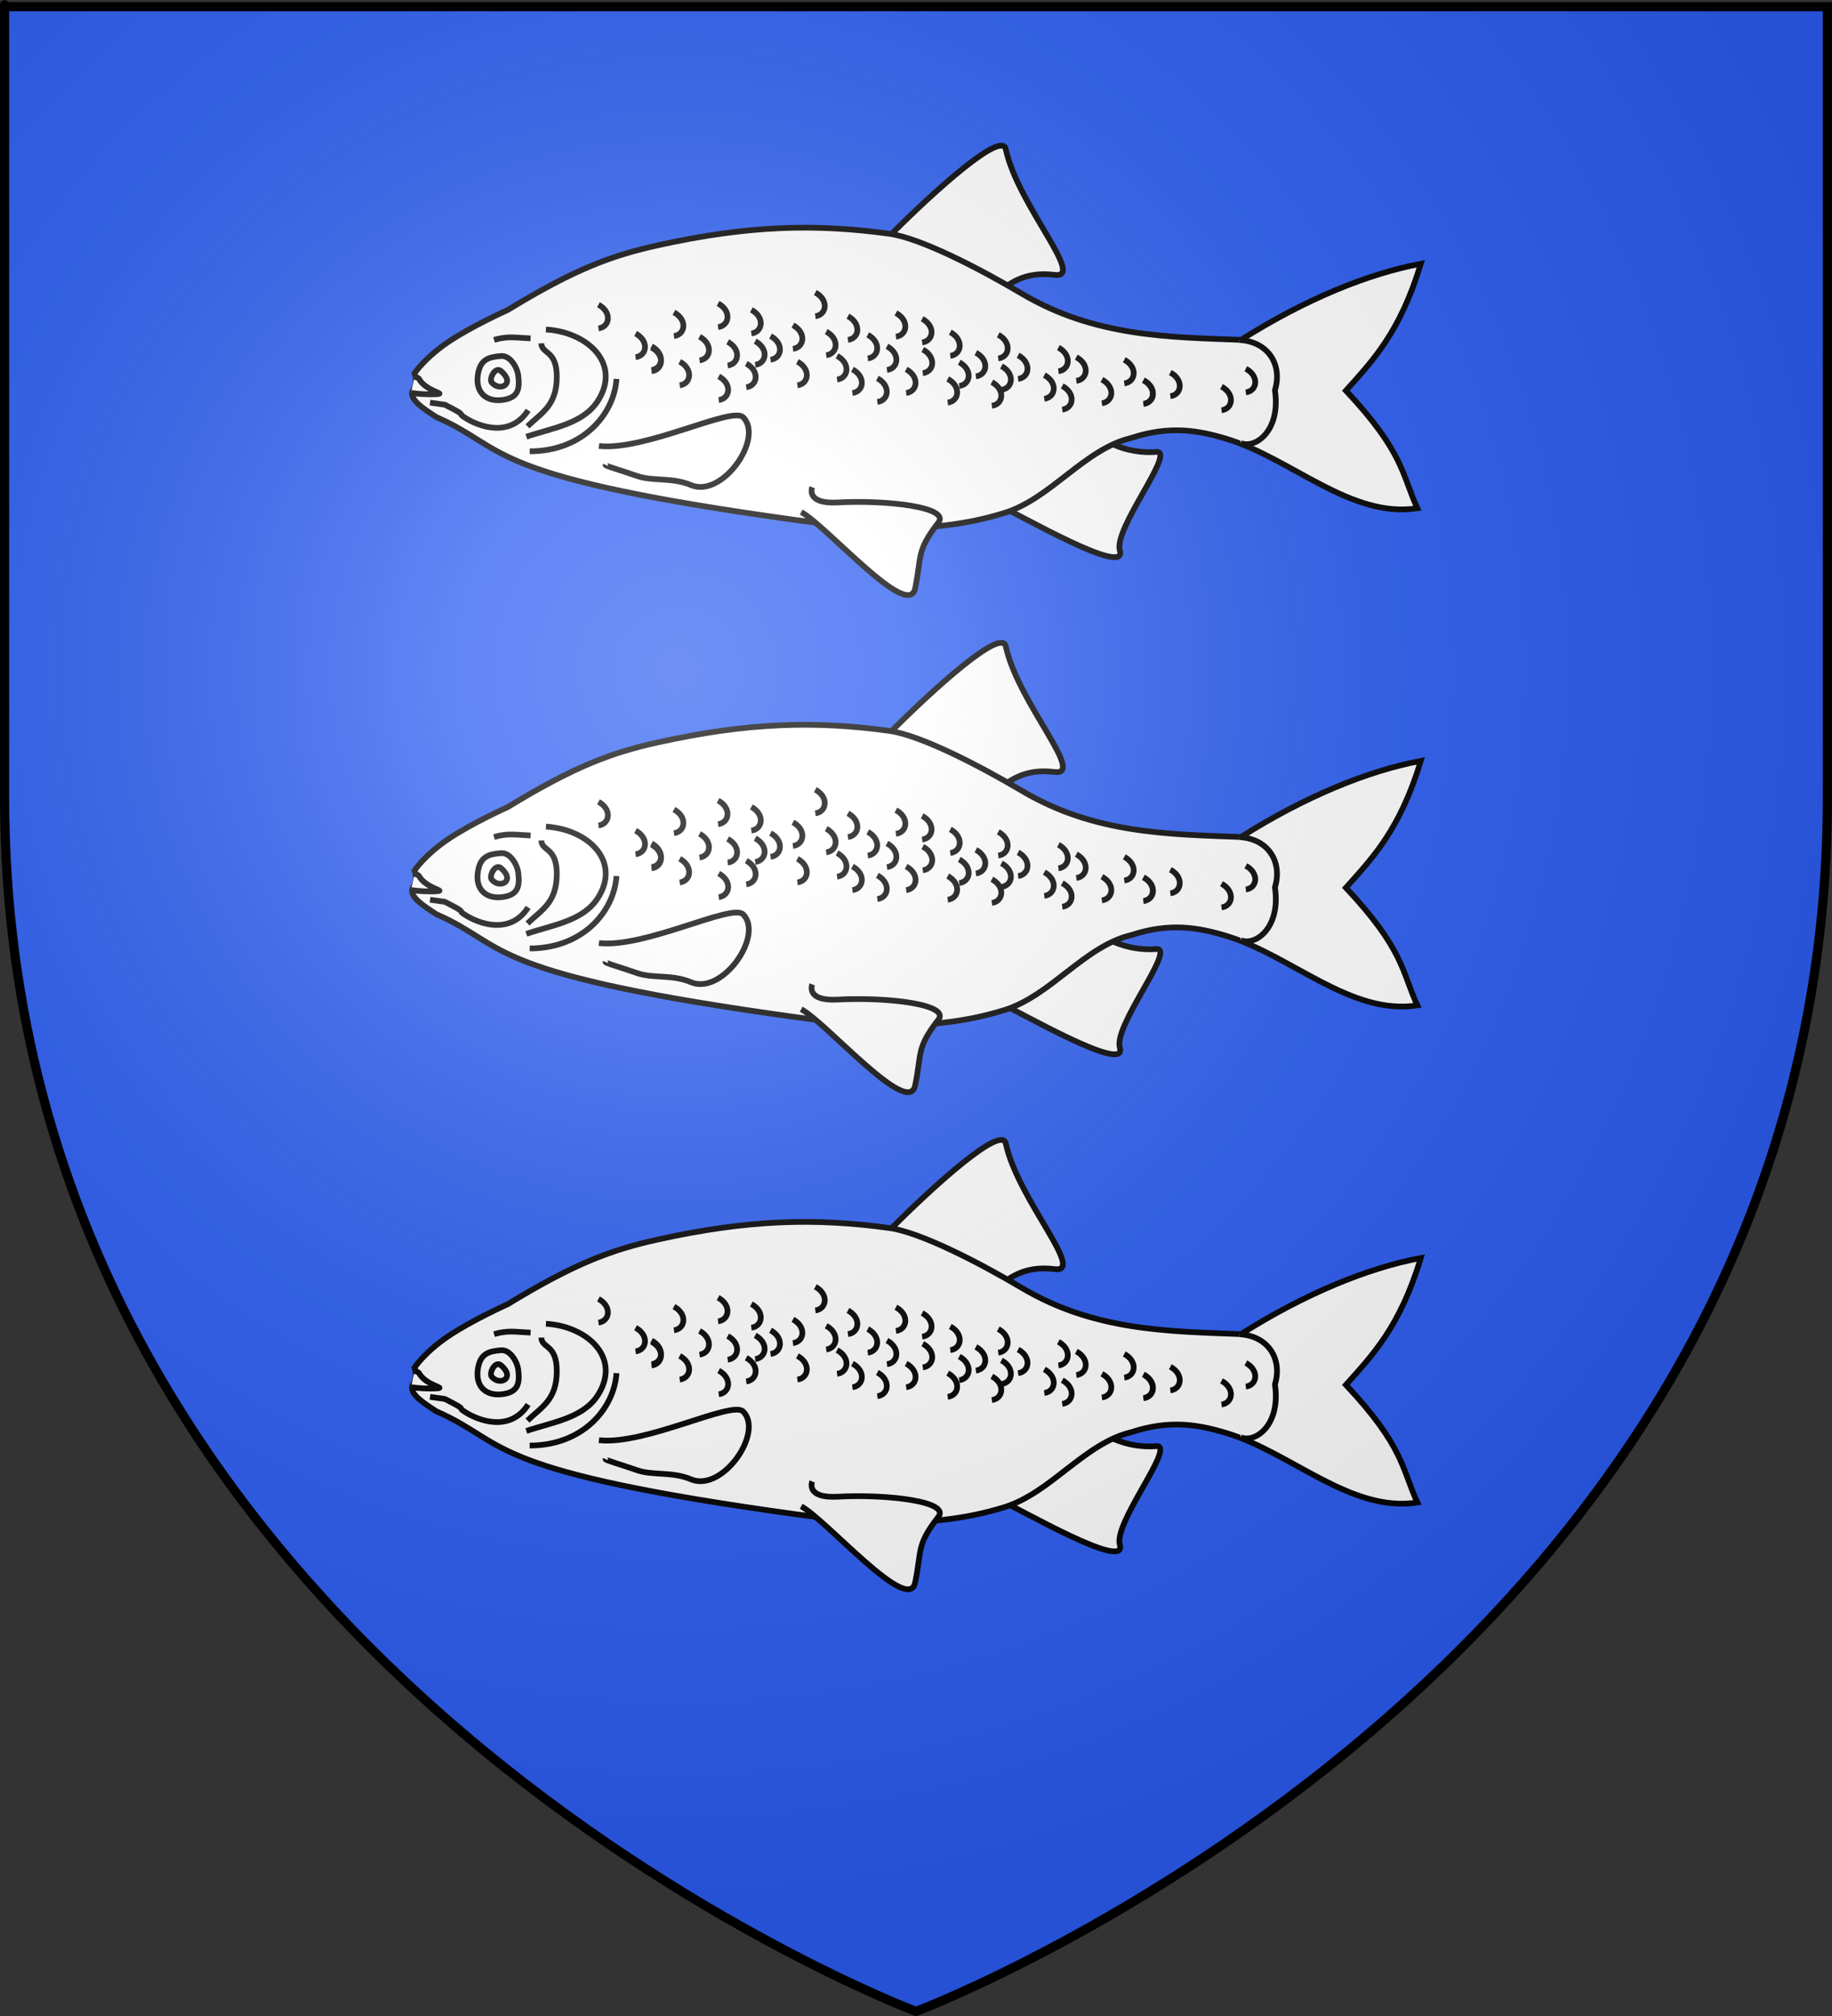 <?xml version="1.0" encoding="UTF-8" standalone="no"?>
<svg
   xmlns:dc="http://purl.org/dc/elements/1.1/"
   xmlns:cc="http://web.resource.org/cc/"
   xmlns:rdf="http://www.w3.org/1999/02/22-rdf-syntax-ns#"
   xmlns:svg="http://www.w3.org/2000/svg"
   xmlns="http://www.w3.org/2000/svg"
   xmlns:xlink="http://www.w3.org/1999/xlink"
   xmlns:sodipodi="http://sodipodi.sourceforge.net/DTD/sodipodi-0.dtd"
   xmlns:inkscape="http://www.inkscape.org/namespaces/inkscape"
   height="660"
   width="600"
   version="1.0"
   id="svg2"
   sodipodi:version="0.32"
   inkscape:version="0.45.1"
   sodipodi:docname="Blason ville fr Couture-sur-Loir (Loir-et-Cher).svg"
   sodipodi:docbase="C:\Users\Jany\Documents\aaaOuiqui\Blasons\Blasons autres"
   inkscape:export-filename="/Users/olivier/Desktop/Blason Rouge/Blason_Vide_3D.png"
   inkscape:export-xdpi="144"
   inkscape:export-ydpi="144"
   inkscape:output_extension="org.inkscape.output.svg.inkscape">
  <rect width="100%" height="100%" fill="#333333" stroke="none"/>
  <sodipodi:namedview
     inkscape:window-height="814"
     inkscape:window-width="1152"
     inkscape:pageshadow="2"
     inkscape:pageopacity="0.0"
     guidetolerance="10.0"
     gridtolerance="10.0"
     objecttolerance="10.0"
     borderopacity="1.0"
     bordercolor="#666666"
     pagecolor="#ffffff"
     id="base"
     showgrid="false"
     height="660px"
     inkscape:zoom="0.44547727"
     inkscape:cx="396.46229"
     inkscape:cy="478.04383"
     inkscape:window-x="-8"
     inkscape:window-y="-8"
     inkscape:current-layer="layer3" />
  <desc
     id="desc4">Flag of Canton of Valais (Wallis)</desc>
  <defs
     id="defs6">
    <linearGradient
       id="linearGradient2893">
      <stop
         style="stop-color:white;stop-opacity:0.314;"
         offset="0"
         id="stop2895" />
      <stop
         id="stop2897"
         offset="0.19"
         style="stop-color:white;stop-opacity:0.251;" />
      <stop
         style="stop-color:#6b6b6b;stop-opacity:0.125;"
         offset="0.6"
         id="stop2901" />
      <stop
         style="stop-color:black;stop-opacity:0.125;"
         offset="1"
         id="stop2899" />
    </linearGradient>
    <radialGradient
       inkscape:collect="always"
       xlink:href="#linearGradient2893"
       id="radialGradient3163"
       gradientUnits="userSpaceOnUse"
       gradientTransform="matrix(1.353,0,0,1.349,-77.629,-85.747)"
       cx="221.445"
       cy="226.331"
       fx="221.445"
       fy="226.331"
       r="300" />
  </defs>
  <g
     inkscape:groupmode="layer"
     id="layer3"
     inkscape:label="Fond écu"
     style="display:inline">
    <path
       id="path2855"
       style="fill:#2b5df2;fill-opacity:1;fill-rule:evenodd;stroke:none;stroke-width:1px;stroke-linecap:butt;stroke-linejoin:miter;stroke-opacity:1"
       d="M 300,658.5 C 300,658.5 598.5,546.18 598.5,260.728 C 598.5,-24.723 598.5,2.176 598.5,2.176 L 1.5,2.176 L 1.5,260.728 C 1.5,546.18 300,658.5 300,658.5 z "
       sodipodi:nodetypes="cccccc" />
    <g
       id="g8142"
       transform="translate(15.23,-11.224)">
      <g
         id="g7826"
         transform="matrix(0.624,0,0,0.624,632.874,99.425)">
        <g
           id="g4271"
           style="stroke:#000000;stroke-width:3;stroke-miterlimit:4;stroke-dasharray:none;stroke-opacity:1">
          <path
             sodipodi:nodetypes="ccccc"
             id="path2217"
             d="M -517.356,13.978 C -509.395,7.822 -501.504,0.925 -485.487,2.826 C -468.02,5.432 -504.064,-33.03 -510.701,-62.857 C -512.404,-73.326 -547.604,-41.807 -571.806,-17.482 L -574.831,-8.407"
             style="fill:#ffffff;fill-opacity:1;fill-rule:evenodd;stroke:#000000;stroke-width:3;stroke-linecap:butt;stroke-linejoin:miter;stroke-miterlimit:4;stroke-dasharray:none;stroke-opacity:1" />
          <path
             sodipodi:nodetypes="cccc"
             id="path2215"
             d="M -514.936,123.483 C -503.113,128.896 -447.356,161.248 -450.806,147.683 C -454.609,136.528 -422.054,96.377 -431.27,95.73 C -447.747,97.082 -461.327,89.839 -468.351,81.738"
             style="fill:#ffffff;fill-opacity:1;fill-rule:evenodd;stroke:#000000;stroke-width:3;stroke-linecap:butt;stroke-linejoin:miter;stroke-miterlimit:4;stroke-dasharray:none;stroke-opacity:1" />
          <path
             sodipodi:nodetypes="cscsssccccscssccc"
             id="path2209"
             d="M -821.067,54.513 C -821.067,54.513 -815.773,46.497 -803.522,38.178 C -791.27,29.859 -772.062,21.238 -772.062,21.238 C -736.672,-0.375 -717.218,-7.372 -693.411,-12.642 C -645.522,-23.243 -610.188,-23.992 -571.806,-18.692 C -555.441,-16.432 -524.656,-0.519 -502.231,12.768 C -464.289,35.25 -425.598,35.527 -387.281,36.968 C -353.528,15.632 -320.571,2.227 -292.901,-2.962 C -303.869,33.133 -318.124,47.862 -332.226,63.588 C -301.674,96.191 -302.881,107.62 -294.716,125.298 C -329.457,130.797 -360.751,99.314 -394.541,88.998 C -409.559,84.413 -424.603,81.766 -444.756,88.393 C -469.377,94.188 -486.94,120.083 -511.306,127.718 C -553.777,141.026 -597.658,134.879 -634.726,129.533 C -786.487,107.647 -772.237,93.758 -809.572,77.503 C -816.393,73.067 -823.318,68.63 -822.277,64.193 C -820.176,60.967 -819.942,57.74 -821.067,54.513 z "
             style="fill:#ffffff;fill-opacity:1;fill-rule:evenodd;stroke:#000000;stroke-width:3;stroke-linecap:butt;stroke-linejoin:miter;stroke-miterlimit:4;stroke-dasharray:none;stroke-opacity:1" />
          <path
             sodipodi:nodetypes="cccsc"
             id="path2211"
             d="M -724.266,92.628 C -700.08,95.352 -654.83,71.816 -648.641,77.503 C -637.498,88.451 -659.35,120.001 -675.866,113.198 C -685.878,108.919 -695.882,111.312 -704.301,108.358 C -713.361,105.18 -721.086,103.119 -720.836,102.514"
             style="fill:#ffffff;fill-opacity:1;fill-rule:evenodd;stroke:#000000;stroke-width:3;stroke-linecap:butt;stroke-linejoin:miter;stroke-miterlimit:4;stroke-dasharray:none;stroke-opacity:1" />
          <path
             sodipodi:nodetypes="cccsc"
             id="path2213"
             d="M -618.119,127.313 C -604.553,134.723 -562.313,183.831 -558.363,167.589 C -554.716,150.202 -557.812,148.04 -546.396,133.163 C -538.858,124.825 -572.86,120.851 -599.031,122.273 C -616.022,123.197 -612.341,114.282 -612.341,114.282"
             style="fill:#ffffff;fill-opacity:1;fill-rule:evenodd;stroke:#000000;stroke-width:3;stroke-linecap:butt;stroke-linejoin:miter;stroke-miterlimit:4;stroke-dasharray:none;stroke-opacity:1" />
          <path
             sodipodi:nodetypes="ccc"
             id="path2219"
             d="M -387.477,91.082 C -379.909,94.379 -366.29,84.775 -369.467,63.389 C -365.491,50.282 -372.675,37.935 -388.085,37.035"
             style="fill:#ffffff;fill-opacity:1;fill-rule:evenodd;stroke:#000000;stroke-width:3;stroke-linecap:butt;stroke-linejoin:miter;stroke-miterlimit:4;stroke-dasharray:none;stroke-opacity:1" />
          <path
             sodipodi:nodetypes="cssss"
             id="path2221"
             d="M -787.792,55.118 C -786.514,47.248 -782.277,45.968 -775.692,45.438 C -770.846,45.048 -767.151,51.394 -766.617,55.723 C -765.723,62.964 -766.812,67.255 -774.482,68.428 C -783.583,69.82 -789.295,64.381 -787.792,55.118 z "
             style="fill:#ffffff;fill-opacity:1;fill-rule:evenodd;stroke:#000000;stroke-width:3;stroke-linecap:butt;stroke-linejoin:miter;stroke-miterlimit:4;stroke-dasharray:none;stroke-opacity:1" />
          <path
             sodipodi:nodetypes="cc"
             id="path2223"
             d="M -779.322,36.968 C -771.907,34.838 -767.897,35.855 -760.13,36.187"
             style="fill:#ffffff;fill-opacity:1;fill-rule:evenodd;stroke:#000000;stroke-width:3;stroke-linecap:butt;stroke-linejoin:miter;stroke-miterlimit:4;stroke-dasharray:none;stroke-opacity:1" />
          <path
             sodipodi:nodetypes="csc"
             id="path2225"
             d="M -752.096,31.523 C -729.906,32.892 -712.392,49.659 -724.871,69.033 C -732.638,81.091 -748.603,83.122 -762.382,87.788"
             style="fill:#ffffff;fill-opacity:1;fill-rule:evenodd;stroke:#000000;stroke-width:3;stroke-linecap:butt;stroke-linejoin:miter;stroke-miterlimit:4;stroke-dasharray:none;stroke-opacity:1" />
          <path
             sodipodi:nodetypes="czc"
             id="path2227"
             d="M -754.516,38.783 C -754.312,44.612 -746.347,42.054 -746.399,56.504 C -746.451,71.626 -754.594,75.362 -761.777,82.343"
             style="fill:#ffffff;fill-opacity:1;fill-rule:evenodd;stroke:#000000;stroke-width:3;stroke-linecap:butt;stroke-linejoin:miter;stroke-miterlimit:4;stroke-dasharray:none;stroke-opacity:1" />
          <path
             sodipodi:nodetypes="cscc"
             id="path2229"
             d="M -761.429,73.914 C -770.704,88.412 -787.276,82.828 -795.468,77.213 C -798.637,75.041 -792.714,77.284 -805.159,70.982 L -812.933,69.899"
             style="fill:#ffffff;fill-opacity:1;fill-rule:evenodd;stroke:#000000;stroke-width:3;stroke-linecap:butt;stroke-linejoin:miter;stroke-miterlimit:4;stroke-dasharray:none;stroke-opacity:1" />
          <path
             sodipodi:nodetypes="cssc"
             id="path2231"
             d="M -822.882,64.798 C -819.114,65.386 -813.712,65.733 -808.967,65.403 C -804.738,65.109 -815.036,63.83 -818.647,57.538 C -819.197,56.578 -820.416,56.653 -821.067,56.328"
             style="fill:#ffffff;fill-opacity:1;fill-rule:evenodd;stroke:#000000;stroke-width:3;stroke-linecap:butt;stroke-linejoin:miter;stroke-miterlimit:4;stroke-dasharray:none;stroke-opacity:1" />
          <path
             sodipodi:nodetypes="css"
             id="path2233"
             d="M -775.692,53.303 C -778.752,50.706 -782.121,57.521 -780.532,59.353 C -776.172,64.38 -767.878,59.935 -775.692,53.303 z "
             style="fill:#ffffff;fill-opacity:1;fill-rule:evenodd;stroke:#000000;stroke-width:3;stroke-linecap:butt;stroke-linejoin:miter;stroke-miterlimit:4;stroke-dasharray:none;stroke-opacity:1" />
          <path
             sodipodi:nodetypes="cc"
             id="path4175"
             d="M -760.631,95.435 C -732.826,95.439 -716.318,76.123 -715.05,57.451"
             style="fill:none;fill-rule:evenodd;stroke:#000000;stroke-width:3;stroke-linecap:butt;stroke-linejoin:miter;stroke-miterlimit:4;stroke-dasharray:none;stroke-opacity:1" />
          <path
             sodipodi:nodetypes="cc"
             id="path4177"
             d="M -656.698,37.991 C -649.606,41.802 -650.586,49.592 -656.698,50.413"
             style="fill:none;fill-rule:evenodd;stroke:#000000;stroke-width:3;stroke-linecap:butt;stroke-linejoin:miter;stroke-miterlimit:4;stroke-dasharray:none;stroke-opacity:1" />
          <path
             sodipodi:nodetypes="cc"
             id="path4181"
             d="M -634.204,34.97 C -627.112,38.781 -628.092,46.57 -634.204,47.392"
             style="fill:none;fill-rule:evenodd;stroke:#000000;stroke-width:3;stroke-linecap:butt;stroke-linejoin:miter;stroke-miterlimit:4;stroke-dasharray:none;stroke-opacity:1" />
          <path
             sodipodi:nodetypes="cc"
             id="path4183"
             d="M -622.453,29.262 C -615.361,33.073 -616.341,40.863 -622.453,41.684"
             style="fill:none;fill-rule:evenodd;stroke:#000000;stroke-width:3;stroke-linecap:butt;stroke-linejoin:miter;stroke-miterlimit:4;stroke-dasharray:none;stroke-opacity:1" />
          <path
             sodipodi:nodetypes="cc"
             id="path4185"
             d="M -604.995,32.62 C -597.903,36.43 -598.883,44.22 -604.995,45.042"
             style="fill:none;fill-rule:evenodd;stroke:#000000;stroke-width:3;stroke-linecap:butt;stroke-linejoin:miter;stroke-miterlimit:4;stroke-dasharray:none;stroke-opacity:1" />
          <path
             sodipodi:nodetypes="cc"
             id="path4187"
             d="M -583.172,34.298 C -576.08,38.109 -577.06,45.899 -583.172,46.72"
             style="fill:none;fill-rule:evenodd;stroke:#000000;stroke-width:3;stroke-linecap:butt;stroke-linejoin:miter;stroke-miterlimit:4;stroke-dasharray:none;stroke-opacity:1" />
          <path
             sodipodi:nodetypes="cc"
             id="path4189"
             d="M -573.1,40.341 C -566.008,44.152 -566.988,51.942 -573.1,52.764"
             style="fill:none;fill-rule:evenodd;stroke:#000000;stroke-width:3;stroke-linecap:butt;stroke-linejoin:miter;stroke-miterlimit:4;stroke-dasharray:none;stroke-opacity:1" />
          <path
             sodipodi:nodetypes="cc"
             id="path4191"
             d="M -554.299,42.02 C -547.207,45.831 -548.187,53.621 -554.299,54.442"
             style="fill:none;fill-rule:evenodd;stroke:#000000;stroke-width:3;stroke-linecap:butt;stroke-linejoin:miter;stroke-miterlimit:4;stroke-dasharray:none;stroke-opacity:1" />
          <path
             sodipodi:nodetypes="cc"
             id="path4193"
             d="M -526.433,43.699 C -519.341,47.51 -520.321,55.299 -526.433,56.121"
             style="fill:none;fill-rule:evenodd;stroke:#000000;stroke-width:3;stroke-linecap:butt;stroke-linejoin:miter;stroke-miterlimit:4;stroke-dasharray:none;stroke-opacity:1" />
          <path
             sodipodi:nodetypes="cc"
             id="path4195"
             d="M -504.274,45.042 C -497.182,48.853 -498.162,56.642 -504.274,57.464"
             style="fill:none;fill-rule:evenodd;stroke:#000000;stroke-width:3;stroke-linecap:butt;stroke-linejoin:miter;stroke-miterlimit:4;stroke-dasharray:none;stroke-opacity:1" />
          <path
             sodipodi:nodetypes="cc"
             id="path4197"
             d="M -473.722,46.049 C -466.63,49.86 -467.61,57.65 -473.722,58.471"
             style="fill:none;fill-rule:evenodd;stroke:#000000;stroke-width:3;stroke-linecap:butt;stroke-linejoin:miter;stroke-miterlimit:4;stroke-dasharray:none;stroke-opacity:1" />
          <path
             sodipodi:nodetypes="cc"
             id="path4199"
             d="M -490.509,55.45 C -483.417,59.26 -484.397,67.05 -490.509,67.872"
             style="fill:none;fill-rule:evenodd;stroke:#000000;stroke-width:3;stroke-linecap:butt;stroke-linejoin:miter;stroke-miterlimit:4;stroke-dasharray:none;stroke-opacity:1" />
          <path
             sodipodi:nodetypes="cc"
             id="path4201"
             d="M -518.039,59.143 C -510.947,62.953 -511.928,70.743 -518.039,71.565"
             style="fill:none;fill-rule:evenodd;stroke:#000000;stroke-width:3;stroke-linecap:butt;stroke-linejoin:miter;stroke-miterlimit:4;stroke-dasharray:none;stroke-opacity:1" />
          <path
             sodipodi:nodetypes="cc"
             id="path4203"
             d="M -541.205,57.464 C -534.113,61.275 -535.093,69.065 -541.205,69.886"
             style="fill:none;fill-rule:evenodd;stroke:#000000;stroke-width:3;stroke-linecap:butt;stroke-linejoin:miter;stroke-miterlimit:4;stroke-dasharray:none;stroke-opacity:1" />
          <path
             sodipodi:nodetypes="cc"
             id="path4205"
             d="M -578.136,57.128 C -571.044,60.939 -572.024,68.729 -578.136,69.55"
             style="fill:none;fill-rule:evenodd;stroke:#000000;stroke-width:3;stroke-linecap:butt;stroke-linejoin:miter;stroke-miterlimit:4;stroke-dasharray:none;stroke-opacity:1" />
          <path
             sodipodi:nodetypes="cc"
             id="path4207"
             d="M -591.229,52.428 C -584.138,56.239 -585.118,64.029 -591.229,64.85"
             style="fill:none;fill-rule:evenodd;stroke:#000000;stroke-width:3;stroke-linecap:butt;stroke-linejoin:miter;stroke-miterlimit:4;stroke-dasharray:none;stroke-opacity:1" />
          <path
             sodipodi:nodetypes="cc"
             id="path4209"
             d="M -620.103,48.399 C -613.011,52.21 -613.991,60 -620.103,60.821"
             style="fill:none;fill-rule:evenodd;stroke:#000000;stroke-width:3;stroke-linecap:butt;stroke-linejoin:miter;stroke-miterlimit:4;stroke-dasharray:none;stroke-opacity:1" />
          <path
             sodipodi:nodetypes="cc"
             id="path4211"
             d="M -646.961,49.406 C -639.87,53.217 -640.85,61.007 -646.961,61.828"
             style="fill:none;fill-rule:evenodd;stroke:#000000;stroke-width:3;stroke-linecap:butt;stroke-linejoin:miter;stroke-miterlimit:4;stroke-dasharray:none;stroke-opacity:1" />
          <path
             sodipodi:nodetypes="cc"
             id="path4213"
             d="M -681.878,48.399 C -674.786,52.21 -675.766,60 -681.878,60.821"
             style="fill:none;fill-rule:evenodd;stroke:#000000;stroke-width:3;stroke-linecap:butt;stroke-linejoin:miter;stroke-miterlimit:4;stroke-dasharray:none;stroke-opacity:1" />
          <path
             sodipodi:nodetypes="cc"
             id="path4215"
             d="M -684.899,22.547 C -677.808,26.358 -678.788,34.148 -684.899,34.97"
             style="fill:none;fill-rule:evenodd;stroke:#000000;stroke-width:3;stroke-linecap:butt;stroke-linejoin:miter;stroke-miterlimit:4;stroke-dasharray:none;stroke-opacity:1" />
          <path
             sodipodi:nodetypes="cc"
             id="path4217"
             d="M -661.734,17.847 C -654.642,21.658 -655.622,29.448 -661.734,30.269"
             style="fill:none;fill-rule:evenodd;stroke:#000000;stroke-width:3;stroke-linecap:butt;stroke-linejoin:miter;stroke-miterlimit:4;stroke-dasharray:none;stroke-opacity:1" />
          <path
             sodipodi:nodetypes="cc"
             id="path4219"
             d="M -644.276,21.205 C -637.184,25.015 -638.164,32.805 -644.276,33.627"
             style="fill:none;fill-rule:evenodd;stroke:#000000;stroke-width:3;stroke-linecap:butt;stroke-linejoin:miter;stroke-miterlimit:4;stroke-dasharray:none;stroke-opacity:1" />
          <path
             sodipodi:nodetypes="cc"
             id="path4221"
             d="M -610.702,12.14 C -603.61,15.951 -604.59,23.74 -610.702,24.562"
             style="fill:none;fill-rule:evenodd;stroke:#000000;stroke-width:3;stroke-linecap:butt;stroke-linejoin:miter;stroke-miterlimit:4;stroke-dasharray:none;stroke-opacity:1" />
          <path
             sodipodi:nodetypes="cc"
             id="path4223"
             d="M -593.58,24.562 C -586.488,28.373 -587.468,36.163 -593.58,36.984"
             style="fill:none;fill-rule:evenodd;stroke:#000000;stroke-width:3;stroke-linecap:butt;stroke-linejoin:miter;stroke-miterlimit:4;stroke-dasharray:none;stroke-opacity:1" />
          <path
             sodipodi:nodetypes="cc"
             id="path4225"
             d="M -568.399,22.883 C -561.308,26.694 -562.288,34.484 -568.399,35.305"
             style="fill:none;fill-rule:evenodd;stroke:#000000;stroke-width:3;stroke-linecap:butt;stroke-linejoin:miter;stroke-miterlimit:4;stroke-dasharray:none;stroke-opacity:1" />
          <path
             sodipodi:nodetypes="cc"
             id="path4227"
             d="M -539.862,32.955 C -532.77,36.766 -533.75,44.556 -539.862,45.377"
             style="fill:none;fill-rule:evenodd;stroke:#000000;stroke-width:3;stroke-linecap:butt;stroke-linejoin:miter;stroke-miterlimit:4;stroke-dasharray:none;stroke-opacity:1" />
          <path
             sodipodi:nodetypes="cc"
             id="path4229"
             d="M -514.682,34.298 C -507.59,38.109 -508.57,45.899 -514.682,46.72"
             style="fill:none;fill-rule:evenodd;stroke:#000000;stroke-width:3;stroke-linecap:butt;stroke-linejoin:miter;stroke-miterlimit:4;stroke-dasharray:none;stroke-opacity:1" />
          <path
             sodipodi:nodetypes="cc"
             id="path4231"
             d="M -483.123,41.013 C -476.031,44.824 -477.011,52.614 -483.123,53.435"
             style="fill:none;fill-rule:evenodd;stroke:#000000;stroke-width:3;stroke-linecap:butt;stroke-linejoin:miter;stroke-miterlimit:4;stroke-dasharray:none;stroke-opacity:1" />
          <path
             sodipodi:nodetypes="cc"
             id="path4233"
             d="M -460.293,57.8 C -453.201,61.611 -454.181,69.4 -460.293,70.222"
             style="fill:none;fill-rule:evenodd;stroke:#000000;stroke-width:3;stroke-linecap:butt;stroke-linejoin:miter;stroke-miterlimit:4;stroke-dasharray:none;stroke-opacity:1" />
          <path
             sodipodi:nodetypes="cc"
             id="path4235"
             d="M -481.108,61.157 C -474.017,64.968 -474.997,72.758 -481.108,73.579"
             style="fill:none;fill-rule:evenodd;stroke:#000000;stroke-width:3;stroke-linecap:butt;stroke-linejoin:miter;stroke-miterlimit:4;stroke-dasharray:none;stroke-opacity:1" />
          <path
             sodipodi:nodetypes="cc"
             id="path4237"
             d="M -563.028,52.428 C -555.936,56.239 -556.916,64.029 -563.028,64.85"
             style="fill:none;fill-rule:evenodd;stroke:#000000;stroke-width:3;stroke-linecap:butt;stroke-linejoin:miter;stroke-miterlimit:4;stroke-dasharray:none;stroke-opacity:1" />
          <path
             sodipodi:nodetypes="cc"
             id="path4239"
             d="M -599.287,45.377 C -592.195,49.188 -593.175,56.978 -599.287,57.8"
             style="fill:none;fill-rule:evenodd;stroke:#000000;stroke-width:3;stroke-linecap:butt;stroke-linejoin:miter;stroke-miterlimit:4;stroke-dasharray:none;stroke-opacity:1" />
          <path
             sodipodi:nodetypes="cc"
             id="path4241"
             d="M -642.261,37.656 C -635.169,41.466 -636.149,49.256 -642.261,50.078"
             style="fill:none;fill-rule:evenodd;stroke:#000000;stroke-width:3;stroke-linecap:butt;stroke-linejoin:miter;stroke-miterlimit:4;stroke-dasharray:none;stroke-opacity:1" />
          <path
             style="fill:none;fill-rule:evenodd;stroke:#000000;stroke-width:3;stroke-linecap:butt;stroke-linejoin:miter;stroke-miterlimit:4;stroke-dasharray:none;stroke-opacity:1"
             d="M -448.542,47.392 C -441.45,51.203 -442.43,58.992 -448.542,59.814"
             id="path4249"
             sodipodi:nodetypes="cc" />
          <path
             style="fill:none;fill-rule:evenodd;stroke:#000000;stroke-width:3;stroke-linecap:butt;stroke-linejoin:miter;stroke-miterlimit:4;stroke-dasharray:none;stroke-opacity:1"
             d="M -424.369,54.107 C -417.277,57.917 -418.257,65.707 -424.369,66.529"
             id="path4251"
             sodipodi:nodetypes="cc" />
          <path
             style="fill:none;fill-rule:evenodd;stroke:#000000;stroke-width:3;stroke-linecap:butt;stroke-linejoin:miter;stroke-miterlimit:4;stroke-dasharray:none;stroke-opacity:1"
             d="M -397.51,61.493 C -390.418,65.304 -391.399,73.093 -397.51,73.915"
             id="path4253"
             sodipodi:nodetypes="cc" />
          <path
             style="fill:none;fill-rule:evenodd;stroke:#000000;stroke-width:3;stroke-linecap:butt;stroke-linejoin:miter;stroke-miterlimit:4;stroke-dasharray:none;stroke-opacity:1"
             d="M -384.752,52.092 C -377.661,55.903 -378.641,63.693 -384.752,64.514"
             id="path4255"
             sodipodi:nodetypes="cc" />
          <path
             style="fill:none;fill-rule:evenodd;stroke:#000000;stroke-width:3;stroke-linecap:butt;stroke-linejoin:miter;stroke-miterlimit:4;stroke-dasharray:none;stroke-opacity:1"
             d="M -724.516,18.519 C -717.424,22.33 -718.405,30.119 -724.516,30.941"
             id="path4257"
             sodipodi:nodetypes="cc" />
          <path
             style="fill:none;fill-rule:evenodd;stroke:#000000;stroke-width:3;stroke-linecap:butt;stroke-linejoin:miter;stroke-miterlimit:4;stroke-dasharray:none;stroke-opacity:1"
             d="M -661.398,56.121 C -654.306,59.932 -655.286,67.722 -661.398,68.543"
             id="path4259"
             sodipodi:nodetypes="cc" />
          <path
             style="fill:none;fill-rule:evenodd;stroke:#000000;stroke-width:3;stroke-linecap:butt;stroke-linejoin:miter;stroke-miterlimit:4;stroke-dasharray:none;stroke-opacity:1"
             d="M -671.47,35.305 C -664.378,39.116 -665.358,46.906 -671.47,47.728"
             id="path4261"
             sodipodi:nodetypes="cc" />
          <path
             style="fill:none;fill-rule:evenodd;stroke:#000000;stroke-width:3;stroke-linecap:butt;stroke-linejoin:miter;stroke-miterlimit:4;stroke-dasharray:none;stroke-opacity:1"
             d="M -554.634,25.905 C -547.542,29.716 -548.523,37.505 -554.634,38.327"
             id="path4263"
             sodipodi:nodetypes="cc" />
          <path
             style="fill:none;fill-rule:evenodd;stroke:#000000;stroke-width:3;stroke-linecap:butt;stroke-linejoin:miter;stroke-miterlimit:4;stroke-dasharray:none;stroke-opacity:1"
             d="M -535.162,48.735 C -528.07,52.546 -529.05,60.335 -535.162,61.157"
             id="path4265"
             sodipodi:nodetypes="cc" />
          <path
             style="fill:none;fill-rule:evenodd;stroke:#000000;stroke-width:3;stroke-linecap:butt;stroke-linejoin:miter;stroke-miterlimit:4;stroke-dasharray:none;stroke-opacity:1"
             d="M -513.003,50.749 C -505.911,54.56 -506.891,62.35 -513.003,63.171"
             id="path4267"
             sodipodi:nodetypes="cc" />
          <path
             style="fill:none;fill-rule:evenodd;stroke:#000000;stroke-width:3;stroke-linecap:butt;stroke-linejoin:miter;stroke-miterlimit:4;stroke-dasharray:none;stroke-opacity:1"
             d="M -438.47,58.135 C -431.378,61.946 -432.358,69.736 -438.47,70.558"
             id="path4269"
             sodipodi:nodetypes="cc" />
          <path
             sodipodi:nodetypes="cc"
             id="path4243"
             d="M -438.47,58.135 C -431.378,61.946 -432.358,69.736 -438.47,70.558"
             style="fill:none;fill-rule:evenodd;stroke:#000000;stroke-width:3;stroke-linecap:butt;stroke-linejoin:miter;stroke-miterlimit:4;stroke-dasharray:none;stroke-opacity:1" />
          <path
             sodipodi:nodetypes="cc"
             id="path4245"
             d="M -705.044,33.627 C -697.952,37.438 -698.932,45.227 -705.044,46.049"
             style="fill:none;fill-rule:evenodd;stroke:#000000;stroke-width:3;stroke-linecap:butt;stroke-linejoin:miter;stroke-miterlimit:4;stroke-dasharray:none;stroke-opacity:1" />
          <path
             sodipodi:nodetypes="cc"
             id="path4247"
             d="M -696.65,41.013 C -689.558,44.824 -690.539,52.614 -696.65,53.435"
             style="fill:none;fill-rule:evenodd;stroke:#000000;stroke-width:3;stroke-linecap:butt;stroke-linejoin:miter;stroke-miterlimit:4;stroke-dasharray:none;stroke-opacity:1" />
          <path
             style="fill:none;fill-rule:evenodd;stroke:#000000;stroke-width:3;stroke-linecap:butt;stroke-linejoin:miter;stroke-miterlimit:4;stroke-dasharray:none;stroke-opacity:1"
             d="M -696.65,40.341 C -689.558,44.152 -690.539,51.942 -696.65,52.764"
             id="path4179"
             sodipodi:nodetypes="cc" />
        </g>
      </g>
      <g
         id="g8016"
         transform="matrix(0.624,0,0,0.624,632.874,262.171)">
        <g
           id="g8018"
           style="stroke:#000000;stroke-width:3;stroke-miterlimit:4;stroke-dasharray:none;stroke-opacity:1">
          <path
             sodipodi:nodetypes="ccccc"
             id="path8020"
             d="M -517.356,13.978 C -509.395,7.822 -501.504,0.925 -485.487,2.826 C -468.02,5.432 -504.064,-33.03 -510.701,-62.857 C -512.404,-73.326 -547.604,-41.807 -571.806,-17.482 L -574.831,-8.407"
             style="fill:#ffffff;fill-opacity:1;fill-rule:evenodd;stroke:#000000;stroke-width:3;stroke-linecap:butt;stroke-linejoin:miter;stroke-miterlimit:4;stroke-dasharray:none;stroke-opacity:1" />
          <path
             sodipodi:nodetypes="cccc"
             id="path8022"
             d="M -514.936,123.483 C -503.113,128.896 -447.356,161.248 -450.806,147.683 C -454.609,136.528 -422.054,96.377 -431.27,95.73 C -447.747,97.082 -461.327,89.839 -468.351,81.738"
             style="fill:#ffffff;fill-opacity:1;fill-rule:evenodd;stroke:#000000;stroke-width:3;stroke-linecap:butt;stroke-linejoin:miter;stroke-miterlimit:4;stroke-dasharray:none;stroke-opacity:1" />
          <path
             sodipodi:nodetypes="cscsssccccscssccc"
             id="path8024"
             d="M -821.067,54.513 C -821.067,54.513 -815.773,46.497 -803.522,38.178 C -791.27,29.859 -772.062,21.238 -772.062,21.238 C -736.672,-0.375 -717.218,-7.372 -693.411,-12.642 C -645.522,-23.243 -610.188,-23.992 -571.806,-18.692 C -555.441,-16.432 -524.656,-0.519 -502.231,12.768 C -464.289,35.25 -425.598,35.527 -387.281,36.968 C -353.528,15.632 -320.571,2.227 -292.901,-2.962 C -303.869,33.133 -318.124,47.862 -332.226,63.588 C -301.674,96.191 -302.881,107.62 -294.716,125.298 C -329.457,130.797 -360.751,99.314 -394.541,88.998 C -409.559,84.413 -424.603,81.766 -444.756,88.393 C -469.377,94.188 -486.94,120.083 -511.306,127.718 C -553.777,141.026 -597.658,134.879 -634.726,129.533 C -786.487,107.647 -772.237,93.758 -809.572,77.503 C -816.393,73.067 -823.318,68.63 -822.277,64.193 C -820.176,60.967 -819.942,57.74 -821.067,54.513 z "
             style="fill:#ffffff;fill-opacity:1;fill-rule:evenodd;stroke:#000000;stroke-width:3;stroke-linecap:butt;stroke-linejoin:miter;stroke-miterlimit:4;stroke-dasharray:none;stroke-opacity:1" />
          <path
             sodipodi:nodetypes="cccsc"
             id="path8026"
             d="M -724.266,92.628 C -700.08,95.352 -654.83,71.816 -648.641,77.503 C -637.498,88.451 -659.35,120.001 -675.866,113.198 C -685.878,108.919 -695.882,111.312 -704.301,108.358 C -713.361,105.18 -721.086,103.119 -720.836,102.514"
             style="fill:#ffffff;fill-opacity:1;fill-rule:evenodd;stroke:#000000;stroke-width:3;stroke-linecap:butt;stroke-linejoin:miter;stroke-miterlimit:4;stroke-dasharray:none;stroke-opacity:1" />
          <path
             sodipodi:nodetypes="cccsc"
             id="path8028"
             d="M -618.119,127.313 C -604.553,134.723 -562.313,183.831 -558.363,167.589 C -554.716,150.202 -557.812,148.04 -546.396,133.163 C -538.858,124.825 -572.86,120.851 -599.031,122.273 C -616.022,123.197 -612.341,114.282 -612.341,114.282"
             style="fill:#ffffff;fill-opacity:1;fill-rule:evenodd;stroke:#000000;stroke-width:3;stroke-linecap:butt;stroke-linejoin:miter;stroke-miterlimit:4;stroke-dasharray:none;stroke-opacity:1" />
          <path
             sodipodi:nodetypes="ccc"
             id="path8030"
             d="M -387.477,91.082 C -379.909,94.379 -366.29,84.775 -369.467,63.389 C -365.491,50.282 -372.675,37.935 -388.085,37.035"
             style="fill:#ffffff;fill-opacity:1;fill-rule:evenodd;stroke:#000000;stroke-width:3;stroke-linecap:butt;stroke-linejoin:miter;stroke-miterlimit:4;stroke-dasharray:none;stroke-opacity:1" />
          <path
             sodipodi:nodetypes="cssss"
             id="path8032"
             d="M -787.792,55.118 C -786.514,47.248 -782.277,45.968 -775.692,45.438 C -770.846,45.048 -767.151,51.394 -766.617,55.723 C -765.723,62.964 -766.812,67.255 -774.482,68.428 C -783.583,69.82 -789.295,64.381 -787.792,55.118 z "
             style="fill:#ffffff;fill-opacity:1;fill-rule:evenodd;stroke:#000000;stroke-width:3;stroke-linecap:butt;stroke-linejoin:miter;stroke-miterlimit:4;stroke-dasharray:none;stroke-opacity:1" />
          <path
             sodipodi:nodetypes="cc"
             id="path8034"
             d="M -779.322,36.968 C -771.907,34.838 -767.897,35.855 -760.13,36.187"
             style="fill:#ffffff;fill-opacity:1;fill-rule:evenodd;stroke:#000000;stroke-width:3;stroke-linecap:butt;stroke-linejoin:miter;stroke-miterlimit:4;stroke-dasharray:none;stroke-opacity:1" />
          <path
             sodipodi:nodetypes="csc"
             id="path8036"
             d="M -752.096,31.523 C -729.906,32.892 -712.392,49.659 -724.871,69.033 C -732.638,81.091 -748.603,83.122 -762.382,87.788"
             style="fill:#ffffff;fill-opacity:1;fill-rule:evenodd;stroke:#000000;stroke-width:3;stroke-linecap:butt;stroke-linejoin:miter;stroke-miterlimit:4;stroke-dasharray:none;stroke-opacity:1" />
          <path
             sodipodi:nodetypes="czc"
             id="path8038"
             d="M -754.516,38.783 C -754.312,44.612 -746.347,42.054 -746.399,56.504 C -746.451,71.626 -754.594,75.362 -761.777,82.343"
             style="fill:#ffffff;fill-opacity:1;fill-rule:evenodd;stroke:#000000;stroke-width:3;stroke-linecap:butt;stroke-linejoin:miter;stroke-miterlimit:4;stroke-dasharray:none;stroke-opacity:1" />
          <path
             sodipodi:nodetypes="cscc"
             id="path8040"
             d="M -761.429,73.914 C -770.704,88.412 -787.276,82.828 -795.468,77.213 C -798.637,75.041 -792.714,77.284 -805.159,70.982 L -812.933,69.899"
             style="fill:#ffffff;fill-opacity:1;fill-rule:evenodd;stroke:#000000;stroke-width:3;stroke-linecap:butt;stroke-linejoin:miter;stroke-miterlimit:4;stroke-dasharray:none;stroke-opacity:1" />
          <path
             sodipodi:nodetypes="cssc"
             id="path8042"
             d="M -822.882,64.798 C -819.114,65.386 -813.712,65.733 -808.967,65.403 C -804.738,65.109 -815.036,63.83 -818.647,57.538 C -819.197,56.578 -820.416,56.653 -821.067,56.328"
             style="fill:#ffffff;fill-opacity:1;fill-rule:evenodd;stroke:#000000;stroke-width:3;stroke-linecap:butt;stroke-linejoin:miter;stroke-miterlimit:4;stroke-dasharray:none;stroke-opacity:1" />
          <path
             sodipodi:nodetypes="css"
             id="path8044"
             d="M -775.692,53.303 C -778.752,50.706 -782.121,57.521 -780.532,59.353 C -776.172,64.38 -767.878,59.935 -775.692,53.303 z "
             style="fill:#ffffff;fill-opacity:1;fill-rule:evenodd;stroke:#000000;stroke-width:3;stroke-linecap:butt;stroke-linejoin:miter;stroke-miterlimit:4;stroke-dasharray:none;stroke-opacity:1" />
          <path
             sodipodi:nodetypes="cc"
             id="path8046"
             d="M -760.631,95.435 C -732.826,95.439 -716.318,76.123 -715.05,57.451"
             style="fill:none;fill-rule:evenodd;stroke:#000000;stroke-width:3;stroke-linecap:butt;stroke-linejoin:miter;stroke-miterlimit:4;stroke-dasharray:none;stroke-opacity:1" />
          <path
             sodipodi:nodetypes="cc"
             id="path8048"
             d="M -656.698,37.991 C -649.606,41.802 -650.586,49.592 -656.698,50.413"
             style="fill:none;fill-rule:evenodd;stroke:#000000;stroke-width:3;stroke-linecap:butt;stroke-linejoin:miter;stroke-miterlimit:4;stroke-dasharray:none;stroke-opacity:1" />
          <path
             sodipodi:nodetypes="cc"
             id="path8050"
             d="M -634.204,34.97 C -627.112,38.781 -628.092,46.57 -634.204,47.392"
             style="fill:none;fill-rule:evenodd;stroke:#000000;stroke-width:3;stroke-linecap:butt;stroke-linejoin:miter;stroke-miterlimit:4;stroke-dasharray:none;stroke-opacity:1" />
          <path
             sodipodi:nodetypes="cc"
             id="path8052"
             d="M -622.453,29.262 C -615.361,33.073 -616.341,40.863 -622.453,41.684"
             style="fill:none;fill-rule:evenodd;stroke:#000000;stroke-width:3;stroke-linecap:butt;stroke-linejoin:miter;stroke-miterlimit:4;stroke-dasharray:none;stroke-opacity:1" />
          <path
             sodipodi:nodetypes="cc"
             id="path8054"
             d="M -604.995,32.62 C -597.903,36.43 -598.883,44.22 -604.995,45.042"
             style="fill:none;fill-rule:evenodd;stroke:#000000;stroke-width:3;stroke-linecap:butt;stroke-linejoin:miter;stroke-miterlimit:4;stroke-dasharray:none;stroke-opacity:1" />
          <path
             sodipodi:nodetypes="cc"
             id="path8056"
             d="M -583.172,34.298 C -576.08,38.109 -577.06,45.899 -583.172,46.72"
             style="fill:none;fill-rule:evenodd;stroke:#000000;stroke-width:3;stroke-linecap:butt;stroke-linejoin:miter;stroke-miterlimit:4;stroke-dasharray:none;stroke-opacity:1" />
          <path
             sodipodi:nodetypes="cc"
             id="path8058"
             d="M -573.1,40.341 C -566.008,44.152 -566.988,51.942 -573.1,52.764"
             style="fill:none;fill-rule:evenodd;stroke:#000000;stroke-width:3;stroke-linecap:butt;stroke-linejoin:miter;stroke-miterlimit:4;stroke-dasharray:none;stroke-opacity:1" />
          <path
             sodipodi:nodetypes="cc"
             id="path8060"
             d="M -554.299,42.02 C -547.207,45.831 -548.187,53.621 -554.299,54.442"
             style="fill:none;fill-rule:evenodd;stroke:#000000;stroke-width:3;stroke-linecap:butt;stroke-linejoin:miter;stroke-miterlimit:4;stroke-dasharray:none;stroke-opacity:1" />
          <path
             sodipodi:nodetypes="cc"
             id="path8062"
             d="M -526.433,43.699 C -519.341,47.51 -520.321,55.299 -526.433,56.121"
             style="fill:none;fill-rule:evenodd;stroke:#000000;stroke-width:3;stroke-linecap:butt;stroke-linejoin:miter;stroke-miterlimit:4;stroke-dasharray:none;stroke-opacity:1" />
          <path
             sodipodi:nodetypes="cc"
             id="path8064"
             d="M -504.274,45.042 C -497.182,48.853 -498.162,56.642 -504.274,57.464"
             style="fill:none;fill-rule:evenodd;stroke:#000000;stroke-width:3;stroke-linecap:butt;stroke-linejoin:miter;stroke-miterlimit:4;stroke-dasharray:none;stroke-opacity:1" />
          <path
             sodipodi:nodetypes="cc"
             id="path8066"
             d="M -473.722,46.049 C -466.63,49.86 -467.61,57.65 -473.722,58.471"
             style="fill:none;fill-rule:evenodd;stroke:#000000;stroke-width:3;stroke-linecap:butt;stroke-linejoin:miter;stroke-miterlimit:4;stroke-dasharray:none;stroke-opacity:1" />
          <path
             sodipodi:nodetypes="cc"
             id="path8068"
             d="M -490.509,55.45 C -483.417,59.26 -484.397,67.05 -490.509,67.872"
             style="fill:none;fill-rule:evenodd;stroke:#000000;stroke-width:3;stroke-linecap:butt;stroke-linejoin:miter;stroke-miterlimit:4;stroke-dasharray:none;stroke-opacity:1" />
          <path
             sodipodi:nodetypes="cc"
             id="path8070"
             d="M -518.039,59.143 C -510.947,62.953 -511.928,70.743 -518.039,71.565"
             style="fill:none;fill-rule:evenodd;stroke:#000000;stroke-width:3;stroke-linecap:butt;stroke-linejoin:miter;stroke-miterlimit:4;stroke-dasharray:none;stroke-opacity:1" />
          <path
             sodipodi:nodetypes="cc"
             id="path8072"
             d="M -541.205,57.464 C -534.113,61.275 -535.093,69.065 -541.205,69.886"
             style="fill:none;fill-rule:evenodd;stroke:#000000;stroke-width:3;stroke-linecap:butt;stroke-linejoin:miter;stroke-miterlimit:4;stroke-dasharray:none;stroke-opacity:1" />
          <path
             sodipodi:nodetypes="cc"
             id="path8074"
             d="M -578.136,57.128 C -571.044,60.939 -572.024,68.729 -578.136,69.55"
             style="fill:none;fill-rule:evenodd;stroke:#000000;stroke-width:3;stroke-linecap:butt;stroke-linejoin:miter;stroke-miterlimit:4;stroke-dasharray:none;stroke-opacity:1" />
          <path
             sodipodi:nodetypes="cc"
             id="path8076"
             d="M -591.229,52.428 C -584.138,56.239 -585.118,64.029 -591.229,64.85"
             style="fill:none;fill-rule:evenodd;stroke:#000000;stroke-width:3;stroke-linecap:butt;stroke-linejoin:miter;stroke-miterlimit:4;stroke-dasharray:none;stroke-opacity:1" />
          <path
             sodipodi:nodetypes="cc"
             id="path8078"
             d="M -620.103,48.399 C -613.011,52.21 -613.991,60 -620.103,60.821"
             style="fill:none;fill-rule:evenodd;stroke:#000000;stroke-width:3;stroke-linecap:butt;stroke-linejoin:miter;stroke-miterlimit:4;stroke-dasharray:none;stroke-opacity:1" />
          <path
             sodipodi:nodetypes="cc"
             id="path8080"
             d="M -646.961,49.406 C -639.87,53.217 -640.85,61.007 -646.961,61.828"
             style="fill:none;fill-rule:evenodd;stroke:#000000;stroke-width:3;stroke-linecap:butt;stroke-linejoin:miter;stroke-miterlimit:4;stroke-dasharray:none;stroke-opacity:1" />
          <path
             sodipodi:nodetypes="cc"
             id="path8082"
             d="M -681.878,48.399 C -674.786,52.21 -675.766,60 -681.878,60.821"
             style="fill:none;fill-rule:evenodd;stroke:#000000;stroke-width:3;stroke-linecap:butt;stroke-linejoin:miter;stroke-miterlimit:4;stroke-dasharray:none;stroke-opacity:1" />
          <path
             sodipodi:nodetypes="cc"
             id="path8084"
             d="M -684.899,22.547 C -677.808,26.358 -678.788,34.148 -684.899,34.97"
             style="fill:none;fill-rule:evenodd;stroke:#000000;stroke-width:3;stroke-linecap:butt;stroke-linejoin:miter;stroke-miterlimit:4;stroke-dasharray:none;stroke-opacity:1" />
          <path
             sodipodi:nodetypes="cc"
             id="path8086"
             d="M -661.734,17.847 C -654.642,21.658 -655.622,29.448 -661.734,30.269"
             style="fill:none;fill-rule:evenodd;stroke:#000000;stroke-width:3;stroke-linecap:butt;stroke-linejoin:miter;stroke-miterlimit:4;stroke-dasharray:none;stroke-opacity:1" />
          <path
             sodipodi:nodetypes="cc"
             id="path8088"
             d="M -644.276,21.205 C -637.184,25.015 -638.164,32.805 -644.276,33.627"
             style="fill:none;fill-rule:evenodd;stroke:#000000;stroke-width:3;stroke-linecap:butt;stroke-linejoin:miter;stroke-miterlimit:4;stroke-dasharray:none;stroke-opacity:1" />
          <path
             sodipodi:nodetypes="cc"
             id="path8090"
             d="M -610.702,12.14 C -603.61,15.951 -604.59,23.74 -610.702,24.562"
             style="fill:none;fill-rule:evenodd;stroke:#000000;stroke-width:3;stroke-linecap:butt;stroke-linejoin:miter;stroke-miterlimit:4;stroke-dasharray:none;stroke-opacity:1" />
          <path
             sodipodi:nodetypes="cc"
             id="path8092"
             d="M -593.58,24.562 C -586.488,28.373 -587.468,36.163 -593.58,36.984"
             style="fill:none;fill-rule:evenodd;stroke:#000000;stroke-width:3;stroke-linecap:butt;stroke-linejoin:miter;stroke-miterlimit:4;stroke-dasharray:none;stroke-opacity:1" />
          <path
             sodipodi:nodetypes="cc"
             id="path8094"
             d="M -568.399,22.883 C -561.308,26.694 -562.288,34.484 -568.399,35.305"
             style="fill:none;fill-rule:evenodd;stroke:#000000;stroke-width:3;stroke-linecap:butt;stroke-linejoin:miter;stroke-miterlimit:4;stroke-dasharray:none;stroke-opacity:1" />
          <path
             sodipodi:nodetypes="cc"
             id="path8096"
             d="M -539.862,32.955 C -532.77,36.766 -533.75,44.556 -539.862,45.377"
             style="fill:none;fill-rule:evenodd;stroke:#000000;stroke-width:3;stroke-linecap:butt;stroke-linejoin:miter;stroke-miterlimit:4;stroke-dasharray:none;stroke-opacity:1" />
          <path
             sodipodi:nodetypes="cc"
             id="path8098"
             d="M -514.682,34.298 C -507.59,38.109 -508.57,45.899 -514.682,46.72"
             style="fill:none;fill-rule:evenodd;stroke:#000000;stroke-width:3;stroke-linecap:butt;stroke-linejoin:miter;stroke-miterlimit:4;stroke-dasharray:none;stroke-opacity:1" />
          <path
             sodipodi:nodetypes="cc"
             id="path8100"
             d="M -483.123,41.013 C -476.031,44.824 -477.011,52.614 -483.123,53.435"
             style="fill:none;fill-rule:evenodd;stroke:#000000;stroke-width:3;stroke-linecap:butt;stroke-linejoin:miter;stroke-miterlimit:4;stroke-dasharray:none;stroke-opacity:1" />
          <path
             sodipodi:nodetypes="cc"
             id="path8102"
             d="M -460.293,57.8 C -453.201,61.611 -454.181,69.4 -460.293,70.222"
             style="fill:none;fill-rule:evenodd;stroke:#000000;stroke-width:3;stroke-linecap:butt;stroke-linejoin:miter;stroke-miterlimit:4;stroke-dasharray:none;stroke-opacity:1" />
          <path
             sodipodi:nodetypes="cc"
             id="path8104"
             d="M -481.108,61.157 C -474.017,64.968 -474.997,72.758 -481.108,73.579"
             style="fill:none;fill-rule:evenodd;stroke:#000000;stroke-width:3;stroke-linecap:butt;stroke-linejoin:miter;stroke-miterlimit:4;stroke-dasharray:none;stroke-opacity:1" />
          <path
             sodipodi:nodetypes="cc"
             id="path8106"
             d="M -563.028,52.428 C -555.936,56.239 -556.916,64.029 -563.028,64.85"
             style="fill:none;fill-rule:evenodd;stroke:#000000;stroke-width:3;stroke-linecap:butt;stroke-linejoin:miter;stroke-miterlimit:4;stroke-dasharray:none;stroke-opacity:1" />
          <path
             sodipodi:nodetypes="cc"
             id="path8108"
             d="M -599.287,45.377 C -592.195,49.188 -593.175,56.978 -599.287,57.8"
             style="fill:none;fill-rule:evenodd;stroke:#000000;stroke-width:3;stroke-linecap:butt;stroke-linejoin:miter;stroke-miterlimit:4;stroke-dasharray:none;stroke-opacity:1" />
          <path
             sodipodi:nodetypes="cc"
             id="path8110"
             d="M -642.261,37.656 C -635.169,41.466 -636.149,49.256 -642.261,50.078"
             style="fill:none;fill-rule:evenodd;stroke:#000000;stroke-width:3;stroke-linecap:butt;stroke-linejoin:miter;stroke-miterlimit:4;stroke-dasharray:none;stroke-opacity:1" />
          <path
             style="fill:none;fill-rule:evenodd;stroke:#000000;stroke-width:3;stroke-linecap:butt;stroke-linejoin:miter;stroke-miterlimit:4;stroke-dasharray:none;stroke-opacity:1"
             d="M -448.542,47.392 C -441.45,51.203 -442.43,58.992 -448.542,59.814"
             id="path8112"
             sodipodi:nodetypes="cc" />
          <path
             style="fill:none;fill-rule:evenodd;stroke:#000000;stroke-width:3;stroke-linecap:butt;stroke-linejoin:miter;stroke-miterlimit:4;stroke-dasharray:none;stroke-opacity:1"
             d="M -424.369,54.107 C -417.277,57.917 -418.257,65.707 -424.369,66.529"
             id="path8114"
             sodipodi:nodetypes="cc" />
          <path
             style="fill:none;fill-rule:evenodd;stroke:#000000;stroke-width:3;stroke-linecap:butt;stroke-linejoin:miter;stroke-miterlimit:4;stroke-dasharray:none;stroke-opacity:1"
             d="M -397.51,61.493 C -390.418,65.304 -391.399,73.093 -397.51,73.915"
             id="path8116"
             sodipodi:nodetypes="cc" />
          <path
             style="fill:none;fill-rule:evenodd;stroke:#000000;stroke-width:3;stroke-linecap:butt;stroke-linejoin:miter;stroke-miterlimit:4;stroke-dasharray:none;stroke-opacity:1"
             d="M -384.752,52.092 C -377.661,55.903 -378.641,63.693 -384.752,64.514"
             id="path8118"
             sodipodi:nodetypes="cc" />
          <path
             style="fill:none;fill-rule:evenodd;stroke:#000000;stroke-width:3;stroke-linecap:butt;stroke-linejoin:miter;stroke-miterlimit:4;stroke-dasharray:none;stroke-opacity:1"
             d="M -724.516,18.519 C -717.424,22.33 -718.405,30.119 -724.516,30.941"
             id="path8120"
             sodipodi:nodetypes="cc" />
          <path
             style="fill:none;fill-rule:evenodd;stroke:#000000;stroke-width:3;stroke-linecap:butt;stroke-linejoin:miter;stroke-miterlimit:4;stroke-dasharray:none;stroke-opacity:1"
             d="M -661.398,56.121 C -654.306,59.932 -655.286,67.722 -661.398,68.543"
             id="path8122"
             sodipodi:nodetypes="cc" />
          <path
             style="fill:none;fill-rule:evenodd;stroke:#000000;stroke-width:3;stroke-linecap:butt;stroke-linejoin:miter;stroke-miterlimit:4;stroke-dasharray:none;stroke-opacity:1"
             d="M -671.47,35.305 C -664.378,39.116 -665.358,46.906 -671.47,47.728"
             id="path8124"
             sodipodi:nodetypes="cc" />
          <path
             style="fill:none;fill-rule:evenodd;stroke:#000000;stroke-width:3;stroke-linecap:butt;stroke-linejoin:miter;stroke-miterlimit:4;stroke-dasharray:none;stroke-opacity:1"
             d="M -554.634,25.905 C -547.542,29.716 -548.523,37.505 -554.634,38.327"
             id="path8126"
             sodipodi:nodetypes="cc" />
          <path
             style="fill:none;fill-rule:evenodd;stroke:#000000;stroke-width:3;stroke-linecap:butt;stroke-linejoin:miter;stroke-miterlimit:4;stroke-dasharray:none;stroke-opacity:1"
             d="M -535.162,48.735 C -528.07,52.546 -529.05,60.335 -535.162,61.157"
             id="path8128"
             sodipodi:nodetypes="cc" />
          <path
             style="fill:none;fill-rule:evenodd;stroke:#000000;stroke-width:3;stroke-linecap:butt;stroke-linejoin:miter;stroke-miterlimit:4;stroke-dasharray:none;stroke-opacity:1"
             d="M -513.003,50.749 C -505.911,54.56 -506.891,62.35 -513.003,63.171"
             id="path8130"
             sodipodi:nodetypes="cc" />
          <path
             style="fill:none;fill-rule:evenodd;stroke:#000000;stroke-width:3;stroke-linecap:butt;stroke-linejoin:miter;stroke-miterlimit:4;stroke-dasharray:none;stroke-opacity:1"
             d="M -438.47,58.135 C -431.378,61.946 -432.358,69.736 -438.47,70.558"
             id="path8132"
             sodipodi:nodetypes="cc" />
          <path
             sodipodi:nodetypes="cc"
             id="path8134"
             d="M -438.47,58.135 C -431.378,61.946 -432.358,69.736 -438.47,70.558"
             style="fill:none;fill-rule:evenodd;stroke:#000000;stroke-width:3;stroke-linecap:butt;stroke-linejoin:miter;stroke-miterlimit:4;stroke-dasharray:none;stroke-opacity:1" />
          <path
             sodipodi:nodetypes="cc"
             id="path8136"
             d="M -705.044,33.627 C -697.952,37.438 -698.932,45.227 -705.044,46.049"
             style="fill:none;fill-rule:evenodd;stroke:#000000;stroke-width:3;stroke-linecap:butt;stroke-linejoin:miter;stroke-miterlimit:4;stroke-dasharray:none;stroke-opacity:1" />
          <path
             sodipodi:nodetypes="cc"
             id="path8138"
             d="M -696.65,41.013 C -689.558,44.824 -690.539,52.614 -696.65,53.435"
             style="fill:none;fill-rule:evenodd;stroke:#000000;stroke-width:3;stroke-linecap:butt;stroke-linejoin:miter;stroke-miterlimit:4;stroke-dasharray:none;stroke-opacity:1" />
          <path
             style="fill:none;fill-rule:evenodd;stroke:#000000;stroke-width:3;stroke-linecap:butt;stroke-linejoin:miter;stroke-miterlimit:4;stroke-dasharray:none;stroke-opacity:1"
             d="M -696.65,40.341 C -689.558,44.152 -690.539,51.942 -696.65,52.764"
             id="path8140"
             sodipodi:nodetypes="cc" />
        </g>
      </g>
      <g
         transform="matrix(0.624,0,0,0.624,632.874,424.918)"
         id="g7890">
        <g
           style="stroke:#000000;stroke-width:3;stroke-miterlimit:4;stroke-dasharray:none;stroke-opacity:1"
           id="g7892">
          <path
             style="fill:#ffffff;fill-opacity:1;fill-rule:evenodd;stroke:#000000;stroke-width:3;stroke-linecap:butt;stroke-linejoin:miter;stroke-miterlimit:4;stroke-dasharray:none;stroke-opacity:1"
             d="M -517.356,13.978 C -509.395,7.822 -501.504,0.925 -485.487,2.826 C -468.02,5.432 -504.064,-33.03 -510.701,-62.857 C -512.404,-73.326 -547.604,-41.807 -571.806,-17.482 L -574.831,-8.407"
             id="path7894"
             sodipodi:nodetypes="ccccc" />
          <path
             style="fill:#ffffff;fill-opacity:1;fill-rule:evenodd;stroke:#000000;stroke-width:3;stroke-linecap:butt;stroke-linejoin:miter;stroke-miterlimit:4;stroke-dasharray:none;stroke-opacity:1"
             d="M -514.936,123.483 C -503.113,128.896 -447.356,161.248 -450.806,147.683 C -454.609,136.528 -422.054,96.377 -431.27,95.73 C -447.747,97.082 -461.327,89.839 -468.351,81.738"
             id="path7896"
             sodipodi:nodetypes="cccc" />
          <path
             style="fill:#ffffff;fill-opacity:1;fill-rule:evenodd;stroke:#000000;stroke-width:3;stroke-linecap:butt;stroke-linejoin:miter;stroke-miterlimit:4;stroke-dasharray:none;stroke-opacity:1"
             d="M -821.067,54.513 C -821.067,54.513 -815.773,46.497 -803.522,38.178 C -791.27,29.859 -772.062,21.238 -772.062,21.238 C -736.672,-0.375 -717.218,-7.372 -693.411,-12.642 C -645.522,-23.243 -610.188,-23.992 -571.806,-18.692 C -555.441,-16.432 -524.656,-0.519 -502.231,12.768 C -464.289,35.25 -425.598,35.527 -387.281,36.968 C -353.528,15.632 -320.571,2.227 -292.901,-2.962 C -303.869,33.133 -318.124,47.862 -332.226,63.588 C -301.674,96.191 -302.881,107.62 -294.716,125.298 C -329.457,130.797 -360.751,99.314 -394.541,88.998 C -409.559,84.413 -424.603,81.766 -444.756,88.393 C -469.377,94.188 -486.94,120.083 -511.306,127.718 C -553.777,141.026 -597.658,134.879 -634.726,129.533 C -786.487,107.647 -772.237,93.758 -809.572,77.503 C -816.393,73.067 -823.318,68.63 -822.277,64.193 C -820.176,60.967 -819.942,57.74 -821.067,54.513 z "
             id="path7898"
             sodipodi:nodetypes="cscsssccccscssccc" />
          <path
             style="fill:#ffffff;fill-opacity:1;fill-rule:evenodd;stroke:#000000;stroke-width:3;stroke-linecap:butt;stroke-linejoin:miter;stroke-miterlimit:4;stroke-dasharray:none;stroke-opacity:1"
             d="M -724.266,92.628 C -700.08,95.352 -654.83,71.816 -648.641,77.503 C -637.498,88.451 -659.35,120.001 -675.866,113.198 C -685.878,108.919 -695.882,111.312 -704.301,108.358 C -713.361,105.18 -721.086,103.119 -720.836,102.514"
             id="path7900"
             sodipodi:nodetypes="cccsc" />
          <path
             style="fill:#ffffff;fill-opacity:1;fill-rule:evenodd;stroke:#000000;stroke-width:3;stroke-linecap:butt;stroke-linejoin:miter;stroke-miterlimit:4;stroke-dasharray:none;stroke-opacity:1"
             d="M -618.119,127.313 C -604.553,134.723 -562.313,183.831 -558.363,167.589 C -554.716,150.202 -557.812,148.04 -546.396,133.163 C -538.858,124.825 -572.86,120.851 -599.031,122.273 C -616.022,123.197 -612.341,114.282 -612.341,114.282"
             id="path7902"
             sodipodi:nodetypes="cccsc" />
          <path
             style="fill:#ffffff;fill-opacity:1;fill-rule:evenodd;stroke:#000000;stroke-width:3;stroke-linecap:butt;stroke-linejoin:miter;stroke-miterlimit:4;stroke-dasharray:none;stroke-opacity:1"
             d="M -387.477,91.082 C -379.909,94.379 -366.29,84.775 -369.467,63.389 C -365.491,50.282 -372.675,37.935 -388.085,37.035"
             id="path7904"
             sodipodi:nodetypes="ccc" />
          <path
             style="fill:#ffffff;fill-opacity:1;fill-rule:evenodd;stroke:#000000;stroke-width:3;stroke-linecap:butt;stroke-linejoin:miter;stroke-miterlimit:4;stroke-dasharray:none;stroke-opacity:1"
             d="M -787.792,55.118 C -786.514,47.248 -782.277,45.968 -775.692,45.438 C -770.846,45.048 -767.151,51.394 -766.617,55.723 C -765.723,62.964 -766.812,67.255 -774.482,68.428 C -783.583,69.82 -789.295,64.381 -787.792,55.118 z "
             id="path7906"
             sodipodi:nodetypes="cssss" />
          <path
             style="fill:#ffffff;fill-opacity:1;fill-rule:evenodd;stroke:#000000;stroke-width:3;stroke-linecap:butt;stroke-linejoin:miter;stroke-miterlimit:4;stroke-dasharray:none;stroke-opacity:1"
             d="M -779.322,36.968 C -771.907,34.838 -767.897,35.855 -760.13,36.187"
             id="path7908"
             sodipodi:nodetypes="cc" />
          <path
             style="fill:#ffffff;fill-opacity:1;fill-rule:evenodd;stroke:#000000;stroke-width:3;stroke-linecap:butt;stroke-linejoin:miter;stroke-miterlimit:4;stroke-dasharray:none;stroke-opacity:1"
             d="M -752.096,31.523 C -729.906,32.892 -712.392,49.659 -724.871,69.033 C -732.638,81.091 -748.603,83.122 -762.382,87.788"
             id="path7910"
             sodipodi:nodetypes="csc" />
          <path
             style="fill:#ffffff;fill-opacity:1;fill-rule:evenodd;stroke:#000000;stroke-width:3;stroke-linecap:butt;stroke-linejoin:miter;stroke-miterlimit:4;stroke-dasharray:none;stroke-opacity:1"
             d="M -754.516,38.783 C -754.312,44.612 -746.347,42.054 -746.399,56.504 C -746.451,71.626 -754.594,75.362 -761.777,82.343"
             id="path7912"
             sodipodi:nodetypes="czc" />
          <path
             style="fill:#ffffff;fill-opacity:1;fill-rule:evenodd;stroke:#000000;stroke-width:3;stroke-linecap:butt;stroke-linejoin:miter;stroke-miterlimit:4;stroke-dasharray:none;stroke-opacity:1"
             d="M -761.429,73.914 C -770.704,88.412 -787.276,82.828 -795.468,77.213 C -798.637,75.041 -792.714,77.284 -805.159,70.982 L -812.933,69.899"
             id="path7914"
             sodipodi:nodetypes="cscc" />
          <path
             style="fill:#ffffff;fill-opacity:1;fill-rule:evenodd;stroke:#000000;stroke-width:3;stroke-linecap:butt;stroke-linejoin:miter;stroke-miterlimit:4;stroke-dasharray:none;stroke-opacity:1"
             d="M -822.882,64.798 C -819.114,65.386 -813.712,65.733 -808.967,65.403 C -804.738,65.109 -815.036,63.83 -818.647,57.538 C -819.197,56.578 -820.416,56.653 -821.067,56.328"
             id="path7916"
             sodipodi:nodetypes="cssc" />
          <path
             style="fill:#ffffff;fill-opacity:1;fill-rule:evenodd;stroke:#000000;stroke-width:3;stroke-linecap:butt;stroke-linejoin:miter;stroke-miterlimit:4;stroke-dasharray:none;stroke-opacity:1"
             d="M -775.692,53.303 C -778.752,50.706 -782.121,57.521 -780.532,59.353 C -776.172,64.38 -767.878,59.935 -775.692,53.303 z "
             id="path7918"
             sodipodi:nodetypes="css" />
          <path
             style="fill:none;fill-rule:evenodd;stroke:#000000;stroke-width:3;stroke-linecap:butt;stroke-linejoin:miter;stroke-miterlimit:4;stroke-dasharray:none;stroke-opacity:1"
             d="M -760.631,95.435 C -732.826,95.439 -716.318,76.123 -715.05,57.451"
             id="path7920"
             sodipodi:nodetypes="cc" />
          <path
             style="fill:none;fill-rule:evenodd;stroke:#000000;stroke-width:3;stroke-linecap:butt;stroke-linejoin:miter;stroke-miterlimit:4;stroke-dasharray:none;stroke-opacity:1"
             d="M -656.698,37.991 C -649.606,41.802 -650.586,49.592 -656.698,50.413"
             id="path7922"
             sodipodi:nodetypes="cc" />
          <path
             style="fill:none;fill-rule:evenodd;stroke:#000000;stroke-width:3;stroke-linecap:butt;stroke-linejoin:miter;stroke-miterlimit:4;stroke-dasharray:none;stroke-opacity:1"
             d="M -634.204,34.97 C -627.112,38.781 -628.092,46.57 -634.204,47.392"
             id="path7924"
             sodipodi:nodetypes="cc" />
          <path
             style="fill:none;fill-rule:evenodd;stroke:#000000;stroke-width:3;stroke-linecap:butt;stroke-linejoin:miter;stroke-miterlimit:4;stroke-dasharray:none;stroke-opacity:1"
             d="M -622.453,29.262 C -615.361,33.073 -616.341,40.863 -622.453,41.684"
             id="path7926"
             sodipodi:nodetypes="cc" />
          <path
             style="fill:none;fill-rule:evenodd;stroke:#000000;stroke-width:3;stroke-linecap:butt;stroke-linejoin:miter;stroke-miterlimit:4;stroke-dasharray:none;stroke-opacity:1"
             d="M -604.995,32.62 C -597.903,36.43 -598.883,44.22 -604.995,45.042"
             id="path7928"
             sodipodi:nodetypes="cc" />
          <path
             style="fill:none;fill-rule:evenodd;stroke:#000000;stroke-width:3;stroke-linecap:butt;stroke-linejoin:miter;stroke-miterlimit:4;stroke-dasharray:none;stroke-opacity:1"
             d="M -583.172,34.298 C -576.08,38.109 -577.06,45.899 -583.172,46.72"
             id="path7930"
             sodipodi:nodetypes="cc" />
          <path
             style="fill:none;fill-rule:evenodd;stroke:#000000;stroke-width:3;stroke-linecap:butt;stroke-linejoin:miter;stroke-miterlimit:4;stroke-dasharray:none;stroke-opacity:1"
             d="M -573.1,40.341 C -566.008,44.152 -566.988,51.942 -573.1,52.764"
             id="path7932"
             sodipodi:nodetypes="cc" />
          <path
             style="fill:none;fill-rule:evenodd;stroke:#000000;stroke-width:3;stroke-linecap:butt;stroke-linejoin:miter;stroke-miterlimit:4;stroke-dasharray:none;stroke-opacity:1"
             d="M -554.299,42.02 C -547.207,45.831 -548.187,53.621 -554.299,54.442"
             id="path7934"
             sodipodi:nodetypes="cc" />
          <path
             style="fill:none;fill-rule:evenodd;stroke:#000000;stroke-width:3;stroke-linecap:butt;stroke-linejoin:miter;stroke-miterlimit:4;stroke-dasharray:none;stroke-opacity:1"
             d="M -526.433,43.699 C -519.341,47.51 -520.321,55.299 -526.433,56.121"
             id="path7936"
             sodipodi:nodetypes="cc" />
          <path
             style="fill:none;fill-rule:evenodd;stroke:#000000;stroke-width:3;stroke-linecap:butt;stroke-linejoin:miter;stroke-miterlimit:4;stroke-dasharray:none;stroke-opacity:1"
             d="M -504.274,45.042 C -497.182,48.853 -498.162,56.642 -504.274,57.464"
             id="path7938"
             sodipodi:nodetypes="cc" />
          <path
             style="fill:none;fill-rule:evenodd;stroke:#000000;stroke-width:3;stroke-linecap:butt;stroke-linejoin:miter;stroke-miterlimit:4;stroke-dasharray:none;stroke-opacity:1"
             d="M -473.722,46.049 C -466.63,49.86 -467.61,57.65 -473.722,58.471"
             id="path7940"
             sodipodi:nodetypes="cc" />
          <path
             style="fill:none;fill-rule:evenodd;stroke:#000000;stroke-width:3;stroke-linecap:butt;stroke-linejoin:miter;stroke-miterlimit:4;stroke-dasharray:none;stroke-opacity:1"
             d="M -490.509,55.45 C -483.417,59.26 -484.397,67.05 -490.509,67.872"
             id="path7942"
             sodipodi:nodetypes="cc" />
          <path
             style="fill:none;fill-rule:evenodd;stroke:#000000;stroke-width:3;stroke-linecap:butt;stroke-linejoin:miter;stroke-miterlimit:4;stroke-dasharray:none;stroke-opacity:1"
             d="M -518.039,59.143 C -510.947,62.953 -511.928,70.743 -518.039,71.565"
             id="path7944"
             sodipodi:nodetypes="cc" />
          <path
             style="fill:none;fill-rule:evenodd;stroke:#000000;stroke-width:3;stroke-linecap:butt;stroke-linejoin:miter;stroke-miterlimit:4;stroke-dasharray:none;stroke-opacity:1"
             d="M -541.205,57.464 C -534.113,61.275 -535.093,69.065 -541.205,69.886"
             id="path7946"
             sodipodi:nodetypes="cc" />
          <path
             style="fill:none;fill-rule:evenodd;stroke:#000000;stroke-width:3;stroke-linecap:butt;stroke-linejoin:miter;stroke-miterlimit:4;stroke-dasharray:none;stroke-opacity:1"
             d="M -578.136,57.128 C -571.044,60.939 -572.024,68.729 -578.136,69.55"
             id="path7948"
             sodipodi:nodetypes="cc" />
          <path
             style="fill:none;fill-rule:evenodd;stroke:#000000;stroke-width:3;stroke-linecap:butt;stroke-linejoin:miter;stroke-miterlimit:4;stroke-dasharray:none;stroke-opacity:1"
             d="M -591.229,52.428 C -584.138,56.239 -585.118,64.029 -591.229,64.85"
             id="path7950"
             sodipodi:nodetypes="cc" />
          <path
             style="fill:none;fill-rule:evenodd;stroke:#000000;stroke-width:3;stroke-linecap:butt;stroke-linejoin:miter;stroke-miterlimit:4;stroke-dasharray:none;stroke-opacity:1"
             d="M -620.103,48.399 C -613.011,52.21 -613.991,60 -620.103,60.821"
             id="path7952"
             sodipodi:nodetypes="cc" />
          <path
             style="fill:none;fill-rule:evenodd;stroke:#000000;stroke-width:3;stroke-linecap:butt;stroke-linejoin:miter;stroke-miterlimit:4;stroke-dasharray:none;stroke-opacity:1"
             d="M -646.961,49.406 C -639.87,53.217 -640.85,61.007 -646.961,61.828"
             id="path7954"
             sodipodi:nodetypes="cc" />
          <path
             style="fill:none;fill-rule:evenodd;stroke:#000000;stroke-width:3;stroke-linecap:butt;stroke-linejoin:miter;stroke-miterlimit:4;stroke-dasharray:none;stroke-opacity:1"
             d="M -681.878,48.399 C -674.786,52.21 -675.766,60 -681.878,60.821"
             id="path7956"
             sodipodi:nodetypes="cc" />
          <path
             style="fill:none;fill-rule:evenodd;stroke:#000000;stroke-width:3;stroke-linecap:butt;stroke-linejoin:miter;stroke-miterlimit:4;stroke-dasharray:none;stroke-opacity:1"
             d="M -684.899,22.547 C -677.808,26.358 -678.788,34.148 -684.899,34.97"
             id="path7958"
             sodipodi:nodetypes="cc" />
          <path
             style="fill:none;fill-rule:evenodd;stroke:#000000;stroke-width:3;stroke-linecap:butt;stroke-linejoin:miter;stroke-miterlimit:4;stroke-dasharray:none;stroke-opacity:1"
             d="M -661.734,17.847 C -654.642,21.658 -655.622,29.448 -661.734,30.269"
             id="path7960"
             sodipodi:nodetypes="cc" />
          <path
             style="fill:none;fill-rule:evenodd;stroke:#000000;stroke-width:3;stroke-linecap:butt;stroke-linejoin:miter;stroke-miterlimit:4;stroke-dasharray:none;stroke-opacity:1"
             d="M -644.276,21.205 C -637.184,25.015 -638.164,32.805 -644.276,33.627"
             id="path7962"
             sodipodi:nodetypes="cc" />
          <path
             style="fill:none;fill-rule:evenodd;stroke:#000000;stroke-width:3;stroke-linecap:butt;stroke-linejoin:miter;stroke-miterlimit:4;stroke-dasharray:none;stroke-opacity:1"
             d="M -610.702,12.14 C -603.61,15.951 -604.59,23.74 -610.702,24.562"
             id="path7964"
             sodipodi:nodetypes="cc" />
          <path
             style="fill:none;fill-rule:evenodd;stroke:#000000;stroke-width:3;stroke-linecap:butt;stroke-linejoin:miter;stroke-miterlimit:4;stroke-dasharray:none;stroke-opacity:1"
             d="M -593.58,24.562 C -586.488,28.373 -587.468,36.163 -593.58,36.984"
             id="path7966"
             sodipodi:nodetypes="cc" />
          <path
             style="fill:none;fill-rule:evenodd;stroke:#000000;stroke-width:3;stroke-linecap:butt;stroke-linejoin:miter;stroke-miterlimit:4;stroke-dasharray:none;stroke-opacity:1"
             d="M -568.399,22.883 C -561.308,26.694 -562.288,34.484 -568.399,35.305"
             id="path7968"
             sodipodi:nodetypes="cc" />
          <path
             style="fill:none;fill-rule:evenodd;stroke:#000000;stroke-width:3;stroke-linecap:butt;stroke-linejoin:miter;stroke-miterlimit:4;stroke-dasharray:none;stroke-opacity:1"
             d="M -539.862,32.955 C -532.77,36.766 -533.75,44.556 -539.862,45.377"
             id="path7970"
             sodipodi:nodetypes="cc" />
          <path
             style="fill:none;fill-rule:evenodd;stroke:#000000;stroke-width:3;stroke-linecap:butt;stroke-linejoin:miter;stroke-miterlimit:4;stroke-dasharray:none;stroke-opacity:1"
             d="M -514.682,34.298 C -507.59,38.109 -508.57,45.899 -514.682,46.72"
             id="path7972"
             sodipodi:nodetypes="cc" />
          <path
             style="fill:none;fill-rule:evenodd;stroke:#000000;stroke-width:3;stroke-linecap:butt;stroke-linejoin:miter;stroke-miterlimit:4;stroke-dasharray:none;stroke-opacity:1"
             d="M -483.123,41.013 C -476.031,44.824 -477.011,52.614 -483.123,53.435"
             id="path7974"
             sodipodi:nodetypes="cc" />
          <path
             style="fill:none;fill-rule:evenodd;stroke:#000000;stroke-width:3;stroke-linecap:butt;stroke-linejoin:miter;stroke-miterlimit:4;stroke-dasharray:none;stroke-opacity:1"
             d="M -460.293,57.8 C -453.201,61.611 -454.181,69.4 -460.293,70.222"
             id="path7976"
             sodipodi:nodetypes="cc" />
          <path
             style="fill:none;fill-rule:evenodd;stroke:#000000;stroke-width:3;stroke-linecap:butt;stroke-linejoin:miter;stroke-miterlimit:4;stroke-dasharray:none;stroke-opacity:1"
             d="M -481.108,61.157 C -474.017,64.968 -474.997,72.758 -481.108,73.579"
             id="path7978"
             sodipodi:nodetypes="cc" />
          <path
             style="fill:none;fill-rule:evenodd;stroke:#000000;stroke-width:3;stroke-linecap:butt;stroke-linejoin:miter;stroke-miterlimit:4;stroke-dasharray:none;stroke-opacity:1"
             d="M -563.028,52.428 C -555.936,56.239 -556.916,64.029 -563.028,64.85"
             id="path7980"
             sodipodi:nodetypes="cc" />
          <path
             style="fill:none;fill-rule:evenodd;stroke:#000000;stroke-width:3;stroke-linecap:butt;stroke-linejoin:miter;stroke-miterlimit:4;stroke-dasharray:none;stroke-opacity:1"
             d="M -599.287,45.377 C -592.195,49.188 -593.175,56.978 -599.287,57.8"
             id="path7982"
             sodipodi:nodetypes="cc" />
          <path
             style="fill:none;fill-rule:evenodd;stroke:#000000;stroke-width:3;stroke-linecap:butt;stroke-linejoin:miter;stroke-miterlimit:4;stroke-dasharray:none;stroke-opacity:1"
             d="M -642.261,37.656 C -635.169,41.466 -636.149,49.256 -642.261,50.078"
             id="path7984"
             sodipodi:nodetypes="cc" />
          <path
             sodipodi:nodetypes="cc"
             id="path7986"
             d="M -448.542,47.392 C -441.45,51.203 -442.43,58.992 -448.542,59.814"
             style="fill:none;fill-rule:evenodd;stroke:#000000;stroke-width:3;stroke-linecap:butt;stroke-linejoin:miter;stroke-miterlimit:4;stroke-dasharray:none;stroke-opacity:1" />
          <path
             sodipodi:nodetypes="cc"
             id="path7988"
             d="M -424.369,54.107 C -417.277,57.917 -418.257,65.707 -424.369,66.529"
             style="fill:none;fill-rule:evenodd;stroke:#000000;stroke-width:3;stroke-linecap:butt;stroke-linejoin:miter;stroke-miterlimit:4;stroke-dasharray:none;stroke-opacity:1" />
          <path
             sodipodi:nodetypes="cc"
             id="path7990"
             d="M -397.51,61.493 C -390.418,65.304 -391.399,73.093 -397.51,73.915"
             style="fill:none;fill-rule:evenodd;stroke:#000000;stroke-width:3;stroke-linecap:butt;stroke-linejoin:miter;stroke-miterlimit:4;stroke-dasharray:none;stroke-opacity:1" />
          <path
             sodipodi:nodetypes="cc"
             id="path7992"
             d="M -384.752,52.092 C -377.661,55.903 -378.641,63.693 -384.752,64.514"
             style="fill:none;fill-rule:evenodd;stroke:#000000;stroke-width:3;stroke-linecap:butt;stroke-linejoin:miter;stroke-miterlimit:4;stroke-dasharray:none;stroke-opacity:1" />
          <path
             sodipodi:nodetypes="cc"
             id="path7994"
             d="M -724.516,18.519 C -717.424,22.33 -718.405,30.119 -724.516,30.941"
             style="fill:none;fill-rule:evenodd;stroke:#000000;stroke-width:3;stroke-linecap:butt;stroke-linejoin:miter;stroke-miterlimit:4;stroke-dasharray:none;stroke-opacity:1" />
          <path
             sodipodi:nodetypes="cc"
             id="path7996"
             d="M -661.398,56.121 C -654.306,59.932 -655.286,67.722 -661.398,68.543"
             style="fill:none;fill-rule:evenodd;stroke:#000000;stroke-width:3;stroke-linecap:butt;stroke-linejoin:miter;stroke-miterlimit:4;stroke-dasharray:none;stroke-opacity:1" />
          <path
             sodipodi:nodetypes="cc"
             id="path7998"
             d="M -671.47,35.305 C -664.378,39.116 -665.358,46.906 -671.47,47.728"
             style="fill:none;fill-rule:evenodd;stroke:#000000;stroke-width:3;stroke-linecap:butt;stroke-linejoin:miter;stroke-miterlimit:4;stroke-dasharray:none;stroke-opacity:1" />
          <path
             sodipodi:nodetypes="cc"
             id="path8000"
             d="M -554.634,25.905 C -547.542,29.716 -548.523,37.505 -554.634,38.327"
             style="fill:none;fill-rule:evenodd;stroke:#000000;stroke-width:3;stroke-linecap:butt;stroke-linejoin:miter;stroke-miterlimit:4;stroke-dasharray:none;stroke-opacity:1" />
          <path
             sodipodi:nodetypes="cc"
             id="path8002"
             d="M -535.162,48.735 C -528.07,52.546 -529.05,60.335 -535.162,61.157"
             style="fill:none;fill-rule:evenodd;stroke:#000000;stroke-width:3;stroke-linecap:butt;stroke-linejoin:miter;stroke-miterlimit:4;stroke-dasharray:none;stroke-opacity:1" />
          <path
             sodipodi:nodetypes="cc"
             id="path8004"
             d="M -513.003,50.749 C -505.911,54.56 -506.891,62.35 -513.003,63.171"
             style="fill:none;fill-rule:evenodd;stroke:#000000;stroke-width:3;stroke-linecap:butt;stroke-linejoin:miter;stroke-miterlimit:4;stroke-dasharray:none;stroke-opacity:1" />
          <path
             sodipodi:nodetypes="cc"
             id="path8006"
             d="M -438.47,58.135 C -431.378,61.946 -432.358,69.736 -438.47,70.558"
             style="fill:none;fill-rule:evenodd;stroke:#000000;stroke-width:3;stroke-linecap:butt;stroke-linejoin:miter;stroke-miterlimit:4;stroke-dasharray:none;stroke-opacity:1" />
          <path
             style="fill:none;fill-rule:evenodd;stroke:#000000;stroke-width:3;stroke-linecap:butt;stroke-linejoin:miter;stroke-miterlimit:4;stroke-dasharray:none;stroke-opacity:1"
             d="M -438.47,58.135 C -431.378,61.946 -432.358,69.736 -438.47,70.558"
             id="path8008"
             sodipodi:nodetypes="cc" />
          <path
             style="fill:none;fill-rule:evenodd;stroke:#000000;stroke-width:3;stroke-linecap:butt;stroke-linejoin:miter;stroke-miterlimit:4;stroke-dasharray:none;stroke-opacity:1"
             d="M -705.044,33.627 C -697.952,37.438 -698.932,45.227 -705.044,46.049"
             id="path8010"
             sodipodi:nodetypes="cc" />
          <path
             style="fill:none;fill-rule:evenodd;stroke:#000000;stroke-width:3;stroke-linecap:butt;stroke-linejoin:miter;stroke-miterlimit:4;stroke-dasharray:none;stroke-opacity:1"
             d="M -696.65,41.013 C -689.558,44.824 -690.539,52.614 -696.65,53.435"
             id="path8012"
             sodipodi:nodetypes="cc" />
          <path
             sodipodi:nodetypes="cc"
             id="path8014"
             d="M -696.65,40.341 C -689.558,44.152 -690.539,51.942 -696.65,52.764"
             style="fill:none;fill-rule:evenodd;stroke:#000000;stroke-width:3;stroke-linecap:butt;stroke-linejoin:miter;stroke-miterlimit:4;stroke-dasharray:none;stroke-opacity:1" />
        </g>
      </g>
    </g>
  </g>
  <g
     inkscape:groupmode="layer"
     id="layer4"
     inkscape:label="Meubles"
     sodipodi:insensitive="true" />
  <g
     inkscape:groupmode="layer"
     id="layer2"
     inkscape:label="Reflet final"
     sodipodi:insensitive="true">
    <path
       sodipodi:nodetypes="cccccc"
       d="M 300,658.5 C 300,658.5 598.5,546.18 598.5,260.728 C 598.5,-24.723 598.5,2.176 598.5,2.176 L 1.5,2.176 L 1.5,260.728 C 1.5,546.18 300,658.5 300,658.5 z "
       style="opacity:1;fill:url(#radialGradient3163);fill-opacity:1;fill-rule:evenodd;stroke:none;stroke-width:1px;stroke-linecap:butt;stroke-linejoin:miter;stroke-opacity:1"
       id="path2875"
       inkscape:export-xdpi="144"
       inkscape:export-ydpi="144" />
  </g>
  <g
     inkscape:groupmode="layer"
     id="layer1"
     inkscape:label="Contour final"
     sodipodi:insensitive="true">
    <path
       sodipodi:nodetypes="cccccc"
       d="M 300,658.5 C 300,658.5 1.5,546.18 1.5,260.728 C 1.5,-24.723 1.5,2.176 1.5,2.176 L 598.5,2.176 L 598.5,260.728 C 598.5,546.18 300,658.5 300,658.5 z "
       style="opacity:1;fill:none;fill-opacity:1;fill-rule:evenodd;stroke:#000000;stroke-width:3;stroke-linecap:butt;stroke-linejoin:miter;stroke-miterlimit:4;stroke-dasharray:none;stroke-opacity:1"
       id="path1411"
       inkscape:export-xdpi="144"
       inkscape:export-ydpi="144" />
  </g>
</svg>
